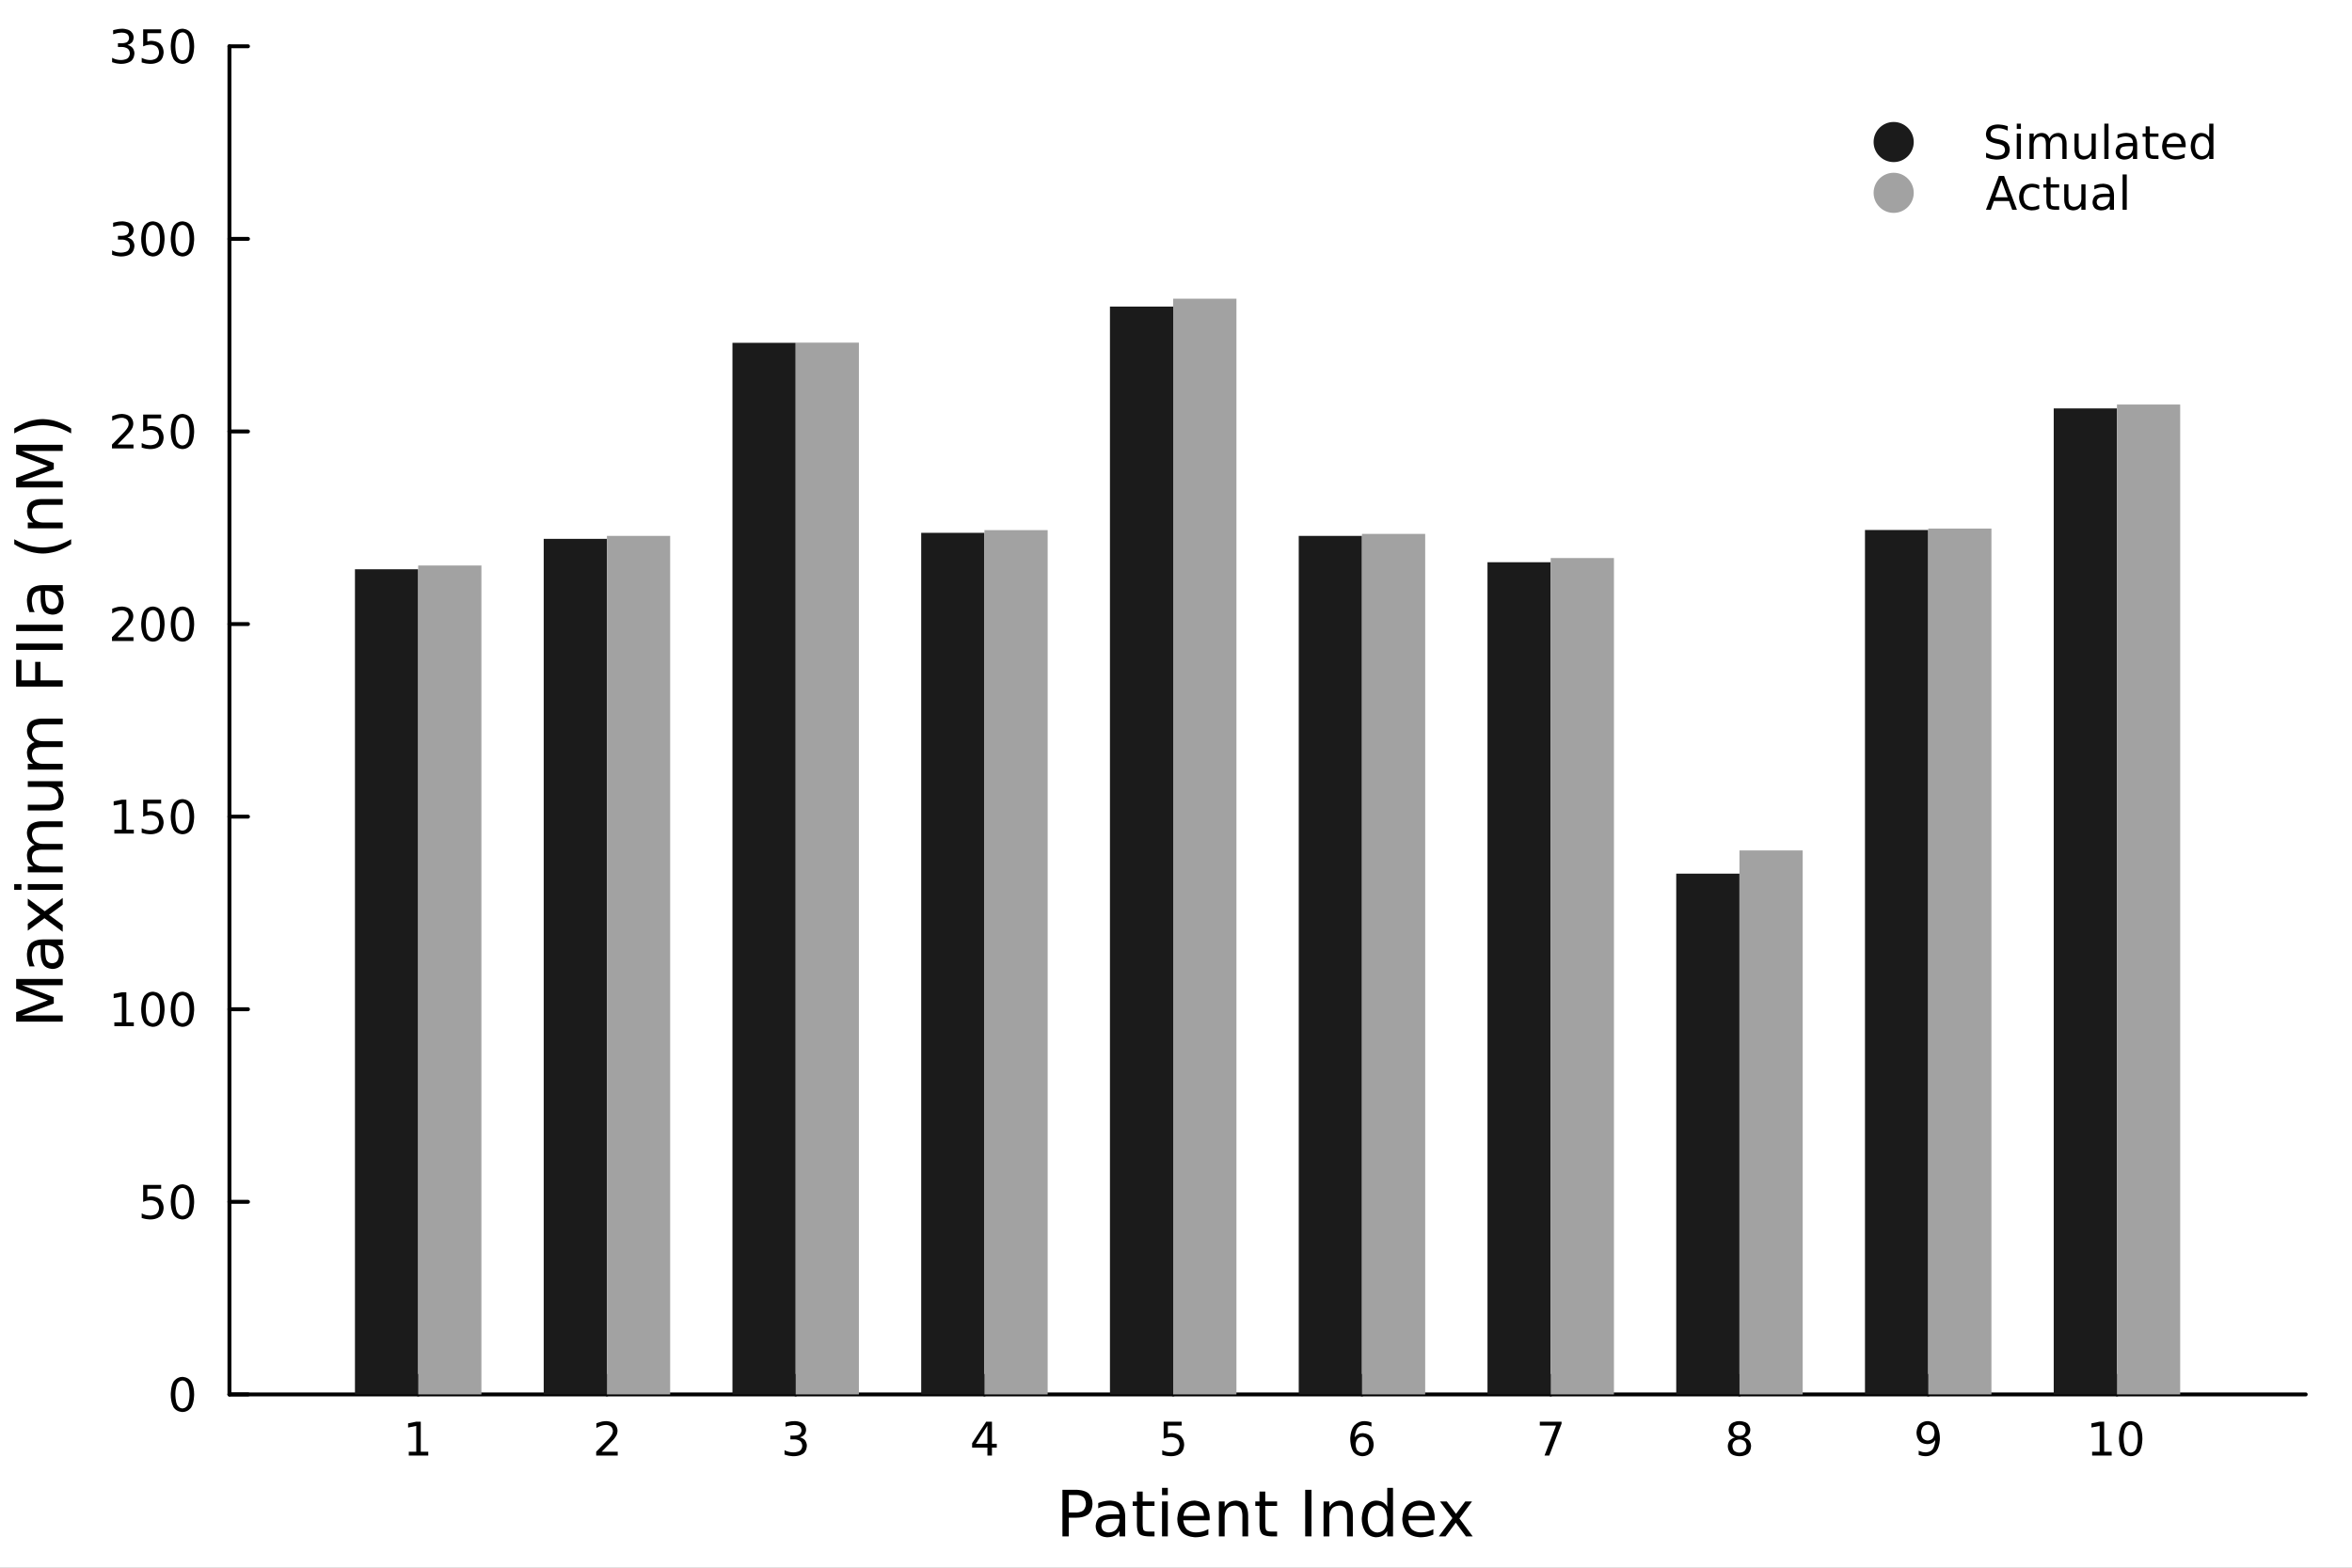 <svg xmlns="http://www.w3.org/2000/svg" xmlns:xlink="http://www.w3.org/1999/xlink" version="1.1" width="600pt" height="400pt" viewBox="0 0 600 400">
<rect x="0" y="0" width="600" height="400" fill="#808080" stroke="none"/>
<defs>
<clipPath id="clip_0">
<path transform="matrix(1,0,0,-1,0,400)" d="M0 0H600V400H0Z"/>
</clipPath>
<clipPath id="clip_1">
<path transform="matrix(1,0,0,-1,0,400)" d="M0 0H600V600H0Z"/>
</clipPath>
<clipPath id="clip_2">
<path transform="matrix(1,0,0,-1,0,400)" d="M0 0H600V600H0Z"/>
</clipPath>
<clipPath id="clip_3">
<path transform="matrix(1,0,0,-1,0,400)" d="M58.53 44.21H588.19V388.19H58.53Z"/>
</clipPath>
<clipPath id="clip_4">
<path transform="matrix(1,0,0,-1,0,400)" d="M58.53 44.21H588.19V388.19H58.53Z"/>
</clipPath>
<clipPath id="clip_5">
<path transform="matrix(1,0,0,-1,0,400)" d="M58.53 44.21H588.19V388.19H58.53Z"/>
</clipPath>
<clipPath id="clip_6">
<path transform="matrix(1,0,0,-1,0,400)" d="M58.53 44.21H588.19V388.19H58.53Z"/>
</clipPath>
<clipPath id="clip_7">
<path transform="matrix(1,0,0,-1,0,400)" d="M58.53 44.21H588.19V388.19H58.53Z"/>
</clipPath>
<clipPath id="clip_8">
<path transform="matrix(1,0,0,-1,0,400)" d="M58.53 44.21H588.19V388.19H58.53Z"/>
</clipPath>
<clipPath id="clip_9">
<path transform="matrix(1,0,0,-1,0,400)" d="M58.53 44.21H588.19V388.19H58.53Z"/>
</clipPath>
<clipPath id="clip_10">
<path transform="matrix(1,0,0,-1,0,400)" d="M58.53 44.21H588.19V388.19H58.53Z"/>
</clipPath>
<clipPath id="clip_11">
<path transform="matrix(1,0,0,-1,0,400)" d="M58.53 44.21H588.19V388.19H58.53Z"/>
</clipPath>
<clipPath id="clip_12">
<path transform="matrix(1,0,0,-1,0,400)" d="M58.53 44.21H588.19V388.19H58.53Z"/>
</clipPath>
<clipPath id="clip_13">
<path transform="matrix(1,0,0,-1,0,400)" d="M58.53 44.21H588.19V388.19H58.53Z"/>
</clipPath>
<clipPath id="clip_14">
<path transform="matrix(1,0,0,-1,0,400)" d="M58.53 44.21H588.19V388.19H58.53Z"/>
</clipPath>
<clipPath id="clip_15">
<path transform="matrix(1,0,0,-1,0,400)" d="M58.53 44.21H588.19V388.19H58.53Z"/>
</clipPath>
<clipPath id="clip_16">
<path transform="matrix(1,0,0,-1,0,400)" d="M58.53 44.21H588.19V388.19H58.53Z"/>
</clipPath>
<clipPath id="clip_17">
<path transform="matrix(1,0,0,-1,0,400)" d="M58.53 44.21H588.19V388.19H58.53Z"/>
</clipPath>
<clipPath id="clip_18">
<path transform="matrix(1,0,0,-1,0,400)" d="M58.53 44.21H588.19V388.19H58.53Z"/>
</clipPath>
<clipPath id="clip_19">
<path transform="matrix(1,0,0,-1,0,400)" d="M58.53 44.21H588.19V388.19H58.53Z"/>
</clipPath>
<clipPath id="clip_20">
<path transform="matrix(1,0,0,-1,0,400)" d="M58.53 44.21H588.19V388.19H58.53Z"/>
</clipPath>
<clipPath id="clip_21">
<path transform="matrix(1,0,0,-1,0,400)" d="M58.53 44.21H588.19V388.19H58.53Z"/>
</clipPath>
<clipPath id="clip_22">
<path transform="matrix(1,0,0,-1,0,400)" d="M58.53 44.21H588.19V388.19H58.53Z"/>
</clipPath>
<clipPath id="clip_23">
<path transform="matrix(1,0,0,-1,0,400)" d="M0 0H600V600H0Z"/>
</clipPath>
</defs>
<g clip-path="url(#clip_0)">
<g clip-path="url(#clip_1)">
<path transform="matrix(1,0,0,-1,0,400)" d="M0 0H600V400H0" fill="#ffffff" fill-rule="evenodd"/>
</g>
<g clip-path="url(#clip_2)">
<path transform="matrix(1,0,0,-1,0,400)" d="M58.53 44.21H588.19V388.19H58.53" fill="#ffffff" fill-rule="evenodd"/>
</g>
<path transform="matrix(1,0,0,-1,0,400)" stroke-width="1" stroke-linecap="round" stroke-linejoin="round" fill="none" stroke="#000000" d="M58.53 44.21H588.19"/>
<path transform="matrix(1,0,0,-1,0,400)" stroke-width="1" stroke-linecap="round" stroke-linejoin="round" fill="none" stroke="#000000" d="M106.68 44.21V48.93"/>
<path transform="matrix(1,0,0,-1,0,400)" stroke-width="1" stroke-linecap="round" stroke-linejoin="round" fill="none" stroke="#000000" d="M154.83 44.21V48.93"/>
<path transform="matrix(1,0,0,-1,0,400)" stroke-width="1" stroke-linecap="round" stroke-linejoin="round" fill="none" stroke="#000000" d="M202.98 44.21V48.93"/>
<path transform="matrix(1,0,0,-1,0,400)" stroke-width="1" stroke-linecap="round" stroke-linejoin="round" fill="none" stroke="#000000" d="M251.13 44.21V48.93"/>
<path transform="matrix(1,0,0,-1,0,400)" stroke-width="1" stroke-linecap="round" stroke-linejoin="round" fill="none" stroke="#000000" d="M299.28 44.21V48.93"/>
<path transform="matrix(1,0,0,-1,0,400)" stroke-width="1" stroke-linecap="round" stroke-linejoin="round" fill="none" stroke="#000000" d="M347.44 44.21V48.93"/>
<path transform="matrix(1,0,0,-1,0,400)" stroke-width="1" stroke-linecap="round" stroke-linejoin="round" fill="none" stroke="#000000" d="M395.59 44.21V48.93"/>
<path transform="matrix(1,0,0,-1,0,400)" stroke-width="1" stroke-linecap="round" stroke-linejoin="round" fill="none" stroke="#000000" d="M443.74 44.21V48.93"/>
<path transform="matrix(1,0,0,-1,0,400)" stroke-width="1" stroke-linecap="round" stroke-linejoin="round" fill="none" stroke="#000000" d="M491.89 44.21V48.93"/>
<path transform="matrix(1,0,0,-1,0,400)" stroke-width="1" stroke-linecap="round" stroke-linejoin="round" fill="none" stroke="#000000" d="M540.04 44.21V48.93"/>
<path transform="matrix(1,0,0,-1,0,400)" d="M104.28 29.59H106.19V36.18L104.11 35.76V36.83L106.18 37.25H107.34V29.59H109.25V28.61H104.28V29.59Z"/>
<path transform="matrix(1,0,0,-1,0,400)" d="M153.5 29.59H157.58V28.61H152.09V29.59C152.09 29.59 152.76 30.28 153.9 31.43 153.9 31.43 155.05 32.6 155.35 32.93 155.35 32.93 155.91 33.56 156.13 34 156.13 34 156.35 34.44 156.35 34.86 156.35 34.86 156.35 35.55 155.87 35.98 155.87 35.98 155.39 36.42 154.61 36.42 154.61 36.42 154.06 36.42 153.45 36.23 153.45 36.23 152.84 36.04 152.15 35.65V36.83C152.15 36.83 152.85 37.11 153.47 37.26 153.47 37.26 154.08 37.4 154.59 37.4 154.59 37.4 155.93 37.4 156.73 36.73 156.73 36.73 157.53 36.06 157.53 34.94 157.53 34.94 157.53 34.4 157.33 33.92 157.33 33.92 157.13 33.45 156.6 32.8 156.6 32.8 156.46 32.63 155.68 31.83 155.68 31.83 154.91 31.03 153.5 29.59Z"/>
<path transform="matrix(1,0,0,-1,0,400)" d="M204.05 33.26C204.05 33.26 204.88 33.08 205.35 32.52 205.35 32.52 205.83 31.95 205.83 31.12 205.83 31.12 205.83 29.84 204.95 29.14 204.95 29.14 204.07 28.44 202.45 28.44 202.45 28.44 201.9 28.44 201.33 28.55 201.33 28.55 200.75 28.65 200.14 28.87V29.99C200.14 29.99 200.63 29.71 201.2 29.57 201.2 29.57 201.78 29.42 202.41 29.42 202.41 29.42 203.51 29.42 204.09 29.86 204.09 29.86 204.66 30.29 204.66 31.12 204.66 31.12 204.66 31.88 204.13 32.31 204.13 32.31 203.59 32.74 202.64 32.74H201.63V33.7H202.69C202.69 33.7 203.55 33.7 204 34.04 204 34.04 204.46 34.39 204.46 35.04 204.46 35.04 204.46 35.71 203.99 36.06 203.99 36.06 203.52 36.42 202.64 36.42 202.64 36.42 202.16 36.42 201.61 36.31 201.61 36.31 201.06 36.21 200.4 35.99V37.03C200.4 37.03 201.07 37.22 201.64 37.31 201.64 37.31 202.23 37.4 202.74 37.4 202.74 37.4 204.07 37.4 204.85 36.79 204.85 36.79 205.63 36.19 205.63 35.16 205.63 35.16 205.63 34.44 205.21 33.95 205.21 33.95 204.8 33.45 204.05 33.26Z"/>
<path transform="matrix(1,0,0,-1,0,400)" d="M251.89 36.23 248.94 31.61H251.89V36.23M251.58 37.25H253.05V31.61H254.28V30.64H253.05V28.61H251.89V30.64H247.99V31.77L251.58 37.25Z"/>
<path transform="matrix(1,0,0,-1,0,400)" d="M296.85 37.25H301.44V36.26H297.92V34.14C297.92 34.14 298.18 34.23 298.43 34.27 298.43 34.27 298.69 34.32 298.94 34.32 298.94 34.32 300.39 34.32 301.24 33.52 301.24 33.52 302.08 32.73 302.08 31.38 302.08 31.38 302.08 29.98 301.21 29.21 301.21 29.21 300.34 28.44 298.76 28.44 298.76 28.44 298.22 28.44 297.65 28.53 297.65 28.53 297.09 28.62 296.49 28.81V29.98C296.49 29.98 297.01 29.7 297.57 29.56 297.57 29.56 298.12 29.42 298.74 29.42 298.74 29.42 299.74 29.42 300.33 29.95 300.33 29.95 300.91 30.47 300.91 31.38 300.91 31.38 300.91 32.28 300.33 32.81 300.33 32.81 299.74 33.33 298.74 33.33 298.74 33.33 298.27 33.33 297.8 33.23 297.8 33.23 297.34 33.12 296.85 32.9V37.25Z"/>
<path transform="matrix(1,0,0,-1,0,400)" d="M347.54 33.39C347.54 33.39 346.75 33.39 346.29 32.85 346.29 32.85 345.83 32.31 345.83 31.38 345.83 31.38 345.83 30.45 346.29 29.9 346.29 29.9 346.75 29.36 347.54 29.36 347.54 29.36 348.32 29.36 348.78 29.9 348.78 29.9 349.24 30.45 349.24 31.38 349.24 31.38 349.24 32.31 348.78 32.85 348.78 32.85 348.32 33.39 347.54 33.39M349.86 37.05V35.99C349.86 35.99 349.42 36.2 348.97 36.31 348.97 36.31 348.52 36.42 348.08 36.42 348.08 36.42 346.92 36.42 346.31 35.64 346.31 35.64 345.7 34.86 345.62 33.28 345.62 33.28 345.96 33.78 346.47 34.04 346.47 34.04 346.99 34.32 347.61 34.32 347.61 34.32 348.91 34.32 349.66 33.52 349.66 33.52 350.42 32.74 350.42 31.38 350.42 31.38 350.42 30.05 349.63 29.24 349.63 29.24 348.84 28.44 347.54 28.44 347.54 28.44 346.04 28.44 345.25 29.58 345.25 29.58 344.45 30.73 344.45 32.92 344.45 32.92 344.45 34.96 345.42 36.18 345.42 36.18 346.4 37.4 348.03 37.4 348.03 37.4 348.47 37.4 348.92 37.31 348.92 37.31 349.37 37.23 349.86 37.05Z"/>
<path transform="matrix(1,0,0,-1,0,400)" d="M392.81 37.25H398.36V36.75L395.23 28.61H394.01L396.96 36.26H392.81V37.25Z"/>
<path transform="matrix(1,0,0,-1,0,400)" d="M443.74 32.71C443.74 32.71 442.9 32.71 442.42 32.26 442.42 32.26 441.95 31.82 441.95 31.04 441.95 31.04 441.95 30.25 442.42 29.81 442.42 29.81 442.9 29.36 443.74 29.36 443.74 29.36 444.57 29.36 445.05 29.81 445.05 29.81 445.53 30.26 445.53 31.04 445.53 31.04 445.53 31.82 445.05 32.26 445.05 32.26 444.58 32.71 443.74 32.71M442.57 33.21C442.57 33.21 441.82 33.39 441.39 33.91 441.39 33.91 440.98 34.42 440.98 35.16 440.98 35.16 440.98 36.2 441.71 36.8 441.71 36.8 442.45 37.4 443.74 37.4 443.74 37.4 445.03 37.4 445.76 36.8 445.76 36.8 446.5 36.2 446.5 35.16 446.5 35.16 446.5 34.42 446.07 33.91 446.07 33.91 445.66 33.39 444.91 33.21 444.91 33.21 445.76 33.01 446.23 32.44 446.23 32.44 446.7 31.86 446.7 31.04 446.7 31.04 446.7 29.78 445.93 29.11 445.93 29.11 445.17 28.44 443.74 28.44 443.74 28.44 442.31 28.44 441.54 29.11 441.54 29.11 440.77 29.78 440.77 31.04 440.77 31.04 440.77 31.86 441.25 32.44 441.25 32.44 441.72 33.01 442.57 33.21M442.14 35.05C442.14 35.05 442.14 34.38 442.56 34 442.56 34 442.98 33.63 443.74 33.63 443.74 33.63 444.49 33.63 444.91 34 444.91 34 445.34 34.38 445.34 35.05 445.34 35.05 445.34 35.72 444.91 36.1 444.91 36.1 444.49 36.48 443.74 36.48 443.74 36.48 442.98 36.48 442.56 36.1 442.56 36.1 442.14 35.72 442.14 35.05Z"/>
<path transform="matrix(1,0,0,-1,0,400)" d="M489.46 28.78V29.85C489.46 29.85 489.9 29.64 490.35 29.53 490.35 29.53 490.81 29.42 491.24 29.42 491.24 29.42 492.4 29.42 493 30.2 493 30.2 493.62 30.98 493.7 32.56 493.7 32.56 493.37 32.07 492.85 31.8 492.85 31.8 492.34 31.53 491.71 31.53 491.71 31.53 490.42 31.53 489.66 32.31 489.66 32.31 488.91 33.1 488.91 34.46 488.91 34.46 488.91 35.79 489.69 36.6 489.69 36.6 490.48 37.4 491.79 37.4 491.79 37.4 493.29 37.4 494.08 36.25 494.08 36.25 494.87 35.1 494.87 32.92 494.87 32.92 494.87 30.87 493.9 29.65 493.9 29.65 492.93 28.44 491.29 28.44 491.29 28.44 490.85 28.44 490.4 28.52 490.4 28.52 489.95 28.61 489.46 28.78M491.79 32.45C491.79 32.45 492.58 32.45 493.03 32.99 493.03 32.99 493.5 33.52 493.5 34.46 493.5 34.46 493.5 35.39 493.03 35.93 493.03 35.93 492.58 36.48 491.79 36.48 491.79 36.48 491 36.48 490.54 35.93 490.54 35.93 490.08 35.39 490.08 34.46 490.08 34.46 490.08 33.52 490.54 32.99 490.54 32.99 491 32.45 491.79 32.45Z"/>
<path transform="matrix(1,0,0,-1,0,400)" d="M533.71 29.59H535.62V36.18L533.54 35.76V36.83L535.61 37.25H536.78V29.59H538.69V28.61H533.71V29.59Z"/>
<path transform="matrix(1,0,0,-1,0,400)" d="M543.55 36.48C543.55 36.48 542.65 36.48 542.19 35.58 542.19 35.58 541.74 34.7 541.74 32.92 541.74 32.92 541.74 31.14 542.19 30.25 542.19 30.25 542.65 29.36 543.55 29.36 543.55 29.36 544.46 29.36 544.91 30.25 544.91 30.25 545.37 31.14 545.37 32.92 545.37 32.92 545.37 34.7 544.91 35.58 544.91 35.58 544.46 36.48 543.55 36.48M543.55 37.4C543.55 37.4 545 37.4 545.76 36.25 545.76 36.25 546.53 35.1 546.53 32.92 546.53 32.92 546.53 30.73 545.76 29.58 545.76 29.58 545 28.44 543.55 28.44 543.55 28.44 542.1 28.44 541.33 29.58 541.33 29.58 540.56 30.73 540.56 32.92 540.56 32.92 540.56 35.1 541.33 36.25 541.33 36.25 542.1 37.4 543.55 37.4Z"/>
<path transform="matrix(1,0,0,-1,0,400)" d="M272.64 18.55V14.08H274.66C274.66 14.08 275.78 14.08 276.4 14.67 276.4 14.67 277.01 15.25 277.01 16.32 277.01 16.32 277.01 17.39 276.4 17.97 276.4 17.97 275.78 18.55 274.66 18.55H272.64M271.03 19.87H274.66C274.66 19.87 276.66 19.87 277.68 18.96 277.68 18.96 278.7 18.06 278.7 16.32 278.7 16.32 278.7 14.56 277.68 13.66 277.68 13.66 276.66 12.76 274.66 12.76H272.64V7.99H271.03V19.87Z"/>
<path transform="matrix(1,0,0,-1,0,400)" d="M284.12 12.47C284.12 12.47 282.34 12.47 281.66 12.06 281.66 12.06 280.97 11.66 280.97 10.68 280.97 10.68 280.97 9.9 281.48 9.44 281.48 9.44 282 8.98 282.88 8.98 282.88 8.98 284.1 8.98 284.83 9.84 284.83 9.84 285.57 10.71 285.57 12.14V12.47H284.12M287.04 13.07V7.99H285.57V9.34C285.57 9.34 285.07 8.53 284.32 8.14 284.32 8.14 283.57 7.76 282.49 7.76 282.49 7.76 281.12 7.76 280.31 8.52 280.31 8.52 279.51 9.29 279.51 10.58 279.51 10.58 279.51 12.09 280.51 12.85 280.51 12.85 281.52 13.61 283.52 13.61H285.57V13.76C285.57 13.76 285.57 14.77 284.9 15.32 284.9 15.32 284.24 15.87 283.04 15.87 283.04 15.87 282.28 15.87 281.55 15.69 281.55 15.69 280.83 15.51 280.16 15.14V16.5C280.16 16.5 280.96 16.81 281.72 16.96 281.72 16.96 282.48 17.12 283.19 17.12 283.19 17.12 285.13 17.12 286.08 16.11 286.08 16.11 287.04 15.11 287.04 13.07Z"/>
<path transform="matrix(1,0,0,-1,0,400)" d="M291.5 19.43V16.9H294.52V15.76H291.5V10.93C291.5 10.93 291.5 9.84 291.79 9.52 291.79 9.52 292.1 9.21 293.01 9.21H294.52V7.99H293.01C293.01 7.99 291.32 7.99 290.67 8.62 290.67 8.62 290.03 9.25 290.03 10.93V15.76H288.95V16.9H290.03V19.43H291.5Z"/>
<path transform="matrix(1,0,0,-1,0,400)" d="M296.44 16.9H297.91V7.99H296.44V16.9M296.44 20.37H297.91V18.52H296.44V20.37Z"/>
<path transform="matrix(1,0,0,-1,0,400)" d="M308.59 12.81V12.09H301.86C301.86 12.09 301.96 10.58 302.77 9.79 302.77 9.79 303.59 9 305.04 9 305.04 9 305.89 9 306.67 9.21 306.67 9.21 307.47 9.41 308.25 9.83V8.44C308.25 8.44 307.46 8.11 306.63 7.93 306.63 7.93 305.81 7.76 304.96 7.76 304.96 7.76 302.82 7.76 301.57 9 301.57 9 300.33 10.24 300.33 12.36 300.33 12.36 300.33 14.55 301.51 15.83 301.51 15.83 302.7 17.12 304.7 17.12 304.7 17.12 306.5 17.12 307.54 15.95 307.54 15.95 308.59 14.8 308.59 12.81M307.13 13.24C307.13 13.24 307.11 14.44 306.45 15.16 306.45 15.16 305.8 15.87 304.72 15.87 304.72 15.87 303.49 15.87 302.75 15.18 302.75 15.18 302.02 14.49 301.91 13.23L307.13 13.24Z"/>
<path transform="matrix(1,0,0,-1,0,400)" d="M318.4 13.37V7.99H316.94V13.32C316.94 13.32 316.94 14.59 316.45 15.21 316.45 15.21 315.95 15.84 314.97 15.84 314.97 15.84 313.78 15.84 313.1 15.09 313.1 15.09 312.41 14.33 312.41 13.03V7.99H310.94V16.9H312.41V15.52C312.41 15.52 312.94 16.32 313.64 16.72 313.64 16.72 314.36 17.12 315.29 17.12 315.29 17.12 316.83 17.12 317.62 16.16 317.62 16.16 318.4 15.21 318.4 13.37Z"/>
<path transform="matrix(1,0,0,-1,0,400)" d="M322.77 19.43V16.9H325.79V15.76H322.77V10.93C322.77 10.93 322.77 9.84 323.07 9.52 323.07 9.52 323.37 9.21 324.28 9.21H325.79V7.99H324.28C324.28 7.99 322.59 7.99 321.94 8.62 321.94 8.62 321.3 9.25 321.3 10.93V15.76H320.23V16.9H321.3V19.43H322.77Z"/>
<path transform="matrix(1,0,0,-1,0,400)" d="M332.96 19.87H334.56V7.99H332.96V19.87Z"/>
<path transform="matrix(1,0,0,-1,0,400)" d="M345.11 13.37V7.99H343.64V13.32C343.64 13.32 343.64 14.59 343.15 15.21 343.15 15.21 342.66 15.84 341.67 15.84 341.67 15.84 340.48 15.84 339.8 15.09 339.8 15.09 339.12 14.33 339.12 13.03V7.99H337.64V16.9H339.12V15.52C339.12 15.52 339.64 16.32 340.35 16.72 340.35 16.72 341.06 17.12 342 17.12 342 17.12 343.53 17.12 344.32 16.16 344.32 16.16 345.11 15.21 345.11 13.37Z"/>
<path transform="matrix(1,0,0,-1,0,400)" d="M353.89 15.55V20.37H355.36V7.99H353.89V9.33C353.89 9.33 353.43 8.53 352.72 8.14 352.72 8.14 352.02 7.76 351.04 7.76 351.04 7.76 349.42 7.76 348.4 9.05 348.4 9.05 347.39 10.34 347.39 12.44 347.39 12.44 347.39 14.54 348.4 15.83 348.4 15.83 349.42 17.12 351.04 17.12 351.04 17.12 352.02 17.12 352.72 16.73 352.72 16.73 353.43 16.34 353.89 15.55M348.9 12.44C348.9 12.44 348.9 10.82 349.56 9.9 349.56 9.9 350.23 8.98 351.39 8.98 351.39 8.98 352.55 8.98 353.22 9.9 353.22 9.9 353.89 10.82 353.89 12.44 353.89 12.44 353.89 14.05 353.22 14.97 353.22 14.97 352.55 15.89 351.39 15.89 351.39 15.89 350.23 15.89 349.56 14.97 349.56 14.97 348.9 14.05 348.9 12.44Z"/>
<path transform="matrix(1,0,0,-1,0,400)" d="M365.99 12.81V12.09H359.26C359.26 12.09 359.36 10.58 360.17 9.79 360.17 9.79 360.99 9 362.45 9 362.45 9 363.29 9 364.08 9.21 364.08 9.21 364.87 9.41 365.65 9.83V8.44C365.65 8.44 364.86 8.11 364.04 7.93 364.04 7.93 363.21 7.76 362.36 7.76 362.36 7.76 360.23 7.76 358.98 9 358.98 9 357.73 10.24 357.73 12.36 357.73 12.36 357.73 14.55 358.91 15.83 358.91 15.83 360.1 17.12 362.1 17.12 362.1 17.12 363.9 17.12 364.94 15.95 364.94 15.95 365.99 14.8 365.99 12.81M364.53 13.24C364.53 13.24 364.51 14.44 363.85 15.16 363.85 15.16 363.2 15.87 362.12 15.87 362.12 15.87 360.89 15.87 360.15 15.18 360.15 15.18 359.42 14.49 359.31 13.23L364.53 13.24Z"/>
<path transform="matrix(1,0,0,-1,0,400)" d="M375.52 16.9 372.3 12.56 375.69 7.99H373.96L371.37 11.49 368.77 7.99H367.04L370.51 12.65 367.34 16.9H369.07L371.43 13.73 373.79 16.9H375.52Z"/>
<path transform="matrix(1,0,0,-1,0,400)" stroke-width="1" stroke-linecap="round" stroke-linejoin="round" fill="none" stroke="#000000" d="M58.53 44.21V388.19"/>
<path transform="matrix(1,0,0,-1,0,400)" stroke-width="1" stroke-linecap="round" stroke-linejoin="round" fill="none" stroke="#000000" d="M58.53 44.21H63.26"/>
<path transform="matrix(1,0,0,-1,0,400)" stroke-width="1" stroke-linecap="round" stroke-linejoin="round" fill="none" stroke="#000000" d="M58.53 93.35H63.26"/>
<path transform="matrix(1,0,0,-1,0,400)" stroke-width="1" stroke-linecap="round" stroke-linejoin="round" fill="none" stroke="#000000" d="M58.53 142.49H63.26"/>
<path transform="matrix(1,0,0,-1,0,400)" stroke-width="1" stroke-linecap="round" stroke-linejoin="round" fill="none" stroke="#000000" d="M58.53 191.63H63.26"/>
<path transform="matrix(1,0,0,-1,0,400)" stroke-width="1" stroke-linecap="round" stroke-linejoin="round" fill="none" stroke="#000000" d="M58.53 240.77H63.26"/>
<path transform="matrix(1,0,0,-1,0,400)" stroke-width="1" stroke-linecap="round" stroke-linejoin="round" fill="none" stroke="#000000" d="M58.53 289.91H63.26"/>
<path transform="matrix(1,0,0,-1,0,400)" stroke-width="1" stroke-linecap="round" stroke-linejoin="round" fill="none" stroke="#000000" d="M58.53 339.05H63.26"/>
<path transform="matrix(1,0,0,-1,0,400)" stroke-width="1" stroke-linecap="round" stroke-linejoin="round" fill="none" stroke="#000000" d="M58.53 388.19H63.26"/>
<path transform="matrix(1,0,0,-1,0,400)" d="M46.55 47.76C46.55 47.76 45.64 47.76 45.19 46.86 45.19 46.86 44.73 45.98 44.73 44.2 44.73 44.2 44.73 42.42 45.19 41.53 45.19 41.53 45.64 40.64 46.55 40.64 46.55 40.64 47.45 40.64 47.91 41.53 47.91 41.53 48.36 42.42 48.36 44.2 48.36 44.2 48.36 45.98 47.91 46.86 47.91 46.86 47.45 47.76 46.55 47.76M46.55 48.68C46.55 48.68 48 48.68 48.76 47.53 48.76 47.53 49.53 46.38 49.53 44.2 49.53 44.2 49.53 42.01 48.76 40.86 48.76 40.86 48 39.72 46.55 39.72 46.55 39.72 45.09 39.72 44.32 40.86 44.32 40.86 43.56 42.01 43.56 44.2 43.56 44.2 43.56 46.38 44.32 47.53 44.32 47.53 45.09 48.68 46.55 48.68Z"/>
<path transform="matrix(1,0,0,-1,0,400)" d="M36.52 97.67H41.11V96.68H37.59V94.56C37.59 94.56 37.84 94.65 38.1 94.69 38.1 94.69 38.35 94.74 38.61 94.74 38.61 94.74 40.05 94.74 40.9 93.94 40.9 93.94 41.74 93.15 41.74 91.8 41.74 91.8 41.74 90.4 40.87 89.63 40.87 89.63 40.01 88.86 38.43 88.86 38.43 88.86 37.88 88.86 37.31 88.95 37.31 88.95 36.75 89.04 36.15 89.23V90.4C36.15 90.4 36.67 90.12 37.23 89.98 37.23 89.98 37.78 89.84 38.4 89.84 38.4 89.84 39.4 89.84 39.99 90.37 39.99 90.37 40.57 90.89 40.57 91.8 40.57 91.8 40.57 92.7 39.99 93.23 39.99 93.23 39.4 93.75 38.4 93.75 38.4 93.75 37.93 93.75 37.47 93.65 37.47 93.65 37 93.55 36.52 93.33V97.67Z"/>
<path transform="matrix(1,0,0,-1,0,400)" d="M46.55 96.9C46.55 96.9 45.64 96.9 45.19 96 45.19 96 44.73 95.12 44.73 93.34 44.73 93.34 44.73 91.56 45.19 90.67 45.19 90.67 45.64 89.78 46.55 89.78 46.55 89.78 47.45 89.78 47.91 90.67 47.91 90.67 48.36 91.56 48.36 93.34 48.36 93.34 48.36 95.12 47.91 96 47.91 96 47.45 96.9 46.55 96.9M46.55 97.82C46.55 97.82 48 97.82 48.76 96.67 48.76 96.67 49.53 95.52 49.53 93.34 49.53 93.34 49.53 91.16 48.76 90 48.76 90 48 88.86 46.55 88.86 46.55 88.86 45.09 88.86 44.32 90 44.32 90 43.56 91.16 43.56 93.34 43.56 93.34 43.56 95.52 44.32 96.67 44.32 96.67 45.09 97.82 46.55 97.82Z"/>
<path transform="matrix(1,0,0,-1,0,400)" d="M29.17 139.15H31.08V145.74L29 145.32V146.39L31.07 146.81H32.23V139.15H34.14V138.17H29.17V139.15Z"/>
<path transform="matrix(1,0,0,-1,0,400)" d="M39 146.04C39 146.04 38.1 146.04 37.64 145.15 37.64 145.15 37.19 144.26 37.19 142.48 37.19 142.48 37.19 140.7 37.64 139.81 37.64 139.81 38.1 138.92 39 138.92 39 138.92 39.91 138.92 40.36 139.81 40.36 139.81 40.82 140.7 40.82 142.48 40.82 142.48 40.82 144.26 40.36 145.15 40.36 145.15 39.91 146.04 39 146.04M39 146.96C39 146.96 40.46 146.96 41.22 145.81 41.22 145.81 41.99 144.66 41.99 142.48 41.99 142.48 41.99 140.3 41.22 139.14 41.22 139.14 40.46 138 39 138 39 138 37.55 138 36.78 139.14 36.78 139.14 36.02 140.3 36.02 142.48 36.02 142.48 36.02 144.66 36.78 145.81 36.78 145.81 37.55 146.96 39 146.96Z"/>
<path transform="matrix(1,0,0,-1,0,400)" d="M46.55 146.04C46.55 146.04 45.64 146.04 45.19 145.15 45.19 145.15 44.73 144.26 44.73 142.48 44.73 142.48 44.73 140.7 45.19 139.81 45.19 139.81 45.64 138.92 46.55 138.92 46.55 138.92 47.45 138.92 47.91 139.81 47.91 139.81 48.36 140.7 48.36 142.48 48.36 142.48 48.36 144.26 47.91 145.15 47.91 145.15 47.45 146.04 46.55 146.04M46.55 146.96C46.55 146.96 48 146.96 48.76 145.81 48.76 145.81 49.53 144.66 49.53 142.48 49.53 142.48 49.53 140.3 48.76 139.14 48.76 139.14 48 138 46.55 138 46.55 138 45.09 138 44.32 139.14 44.32 139.14 43.56 140.3 43.56 142.48 43.56 142.48 43.56 144.66 44.32 145.81 44.32 145.81 45.09 146.96 46.55 146.96Z"/>
<path transform="matrix(1,0,0,-1,0,400)" d="M29.17 188.29H31.08V194.88L29 194.47V195.53L31.07 195.95H32.23V188.29H34.14V187.31H29.17V188.29Z"/>
<path transform="matrix(1,0,0,-1,0,400)" d="M36.52 195.95H41.11V194.96H37.59V192.84C37.59 192.84 37.84 192.93 38.1 192.97 38.1 192.97 38.35 193.02 38.61 193.02 38.61 193.02 40.05 193.02 40.9 192.23 40.9 192.23 41.74 191.43 41.74 190.08 41.74 190.08 41.74 188.68 40.87 187.91 40.87 187.91 40.01 187.14 38.43 187.14 38.43 187.14 37.88 187.14 37.31 187.23 37.31 187.23 36.75 187.32 36.15 187.51V188.68C36.15 188.68 36.67 188.4 37.23 188.26 37.23 188.26 37.78 188.12 38.4 188.12 38.4 188.12 39.4 188.12 39.99 188.65 39.99 188.65 40.57 189.18 40.57 190.08 40.57 190.08 40.57 190.98 39.99 191.51 39.99 191.51 39.4 192.03 38.4 192.03 38.4 192.03 37.93 192.03 37.47 191.93 37.47 191.93 37 191.83 36.52 191.61V195.95Z"/>
<path transform="matrix(1,0,0,-1,0,400)" d="M46.55 195.18C46.55 195.18 45.64 195.18 45.19 194.29 45.19 194.29 44.73 193.4 44.73 191.62 44.73 191.62 44.73 189.84 45.19 188.95 45.19 188.95 45.64 188.06 46.55 188.06 46.55 188.06 47.45 188.06 47.91 188.95 47.91 188.95 48.36 189.84 48.36 191.62 48.36 191.62 48.36 193.4 47.91 194.29 47.91 194.29 47.45 195.18 46.55 195.18M46.55 196.1C46.55 196.1 48 196.1 48.76 194.95 48.76 194.95 49.53 193.81 49.53 191.62 49.53 191.62 49.53 189.44 48.76 188.28 48.76 188.28 48 187.14 46.55 187.14 46.55 187.14 45.09 187.14 44.32 188.28 44.32 188.28 43.56 189.44 43.56 191.62 43.56 191.62 43.56 193.81 44.32 194.95 44.32 194.95 45.09 196.1 46.55 196.1Z"/>
<path transform="matrix(1,0,0,-1,0,400)" d="M29.97 237.43H34.05V236.45H28.57V237.43C28.57 237.43 29.23 238.12 30.38 239.28 30.38 239.28 31.53 240.44 31.82 240.78 31.82 240.78 32.38 241.41 32.6 241.84 32.6 241.84 32.83 242.28 32.83 242.7 32.83 242.7 32.83 243.39 32.34 243.83 32.34 243.83 31.86 244.26 31.09 244.26 31.09 244.26 30.54 244.26 29.92 244.07 29.92 244.07 29.32 243.88 28.62 243.49V244.67C28.62 244.67 29.33 244.95 29.94 245.1 29.94 245.1 30.56 245.24 31.07 245.24 31.07 245.24 32.41 245.24 33.21 244.57 33.21 244.57 34 243.9 34 242.78 34 242.78 34 242.25 33.8 241.77 33.8 241.77 33.61 241.29 33.08 240.64 33.08 240.64 32.93 240.48 32.16 239.67 32.16 239.67 31.38 238.87 29.97 237.43Z"/>
<path transform="matrix(1,0,0,-1,0,400)" d="M39 244.32C39 244.32 38.1 244.32 37.64 243.43 37.64 243.43 37.19 242.54 37.19 240.76 37.19 240.76 37.19 238.98 37.64 238.09 37.64 238.09 38.1 237.21 39 237.21 39 237.21 39.91 237.21 40.36 238.09 40.36 238.09 40.82 238.98 40.82 240.76 40.82 240.76 40.82 242.54 40.36 243.43 40.36 243.43 39.91 244.32 39 244.32M39 245.24C39 245.24 40.46 245.24 41.22 244.09 41.22 244.09 41.99 242.95 41.99 240.76 41.99 240.76 41.99 238.58 41.22 237.43 41.22 237.43 40.46 236.28 39 236.28 39 236.28 37.55 236.28 36.78 237.43 36.78 237.43 36.02 238.58 36.02 240.76 36.02 240.76 36.02 242.95 36.78 244.09 36.78 244.09 37.55 245.24 39 245.24Z"/>
<path transform="matrix(1,0,0,-1,0,400)" d="M46.55 244.32C46.55 244.32 45.64 244.32 45.19 243.43 45.19 243.43 44.73 242.54 44.73 240.76 44.73 240.76 44.73 238.98 45.19 238.09 45.19 238.09 45.64 237.21 46.55 237.21 46.55 237.21 47.45 237.21 47.91 238.09 47.91 238.09 48.36 238.98 48.36 240.76 48.36 240.76 48.36 242.54 47.91 243.43 47.91 243.43 47.45 244.32 46.55 244.32M46.55 245.24C46.55 245.24 48 245.24 48.76 244.09 48.76 244.09 49.53 242.95 49.53 240.76 49.53 240.76 49.53 238.58 48.76 237.43 48.76 237.43 48 236.28 46.55 236.28 46.55 236.28 45.09 236.28 44.32 237.43 44.32 237.43 43.56 238.58 43.56 240.76 43.56 240.76 43.56 242.95 44.32 244.09 44.32 244.09 45.09 245.24 46.55 245.24Z"/>
<path transform="matrix(1,0,0,-1,0,400)" d="M29.97 286.57H34.05V285.59H28.57V286.57C28.57 286.57 29.23 287.26 30.38 288.42 30.38 288.42 31.53 289.58 31.82 289.92 31.82 289.92 32.38 290.55 32.6 290.98 32.6 290.98 32.83 291.42 32.83 291.84 32.83 291.84 32.83 292.53 32.34 292.97 32.34 292.97 31.86 293.4 31.09 293.4 31.09 293.4 30.54 293.4 29.92 293.21 29.92 293.21 29.32 293.02 28.62 292.63V293.81C28.62 293.81 29.33 294.09 29.94 294.24 29.94 294.24 30.56 294.38 31.07 294.38 31.07 294.38 32.41 294.38 33.21 293.71 33.21 293.71 34 293.04 34 291.92 34 291.92 34 291.39 33.8 290.91 33.8 290.91 33.61 290.43 33.08 289.78 33.08 289.78 32.93 289.62 32.16 288.81 32.16 288.81 31.38 288.01 29.97 286.57Z"/>
<path transform="matrix(1,0,0,-1,0,400)" d="M36.52 294.23H41.11V293.24H37.59V291.13C37.59 291.13 37.84 291.21 38.1 291.25 38.1 291.25 38.35 291.3 38.61 291.3 38.61 291.3 40.05 291.3 40.9 290.51 40.9 290.51 41.74 289.71 41.74 288.36 41.74 288.36 41.74 286.97 40.87 286.19 40.87 286.19 40.01 285.42 38.43 285.42 38.43 285.42 37.88 285.42 37.31 285.51 37.31 285.51 36.75 285.61 36.15 285.79V286.97C36.15 286.97 36.67 286.68 37.23 286.54 37.23 286.54 37.78 286.4 38.4 286.4 38.4 286.4 39.4 286.4 39.99 286.93 39.99 286.93 40.57 287.46 40.57 288.36 40.57 288.36 40.57 289.26 39.99 289.79 39.99 289.79 39.4 290.32 38.4 290.32 38.4 290.32 37.93 290.32 37.47 290.21 37.47 290.21 37 290.11 36.52 289.89V294.23Z"/>
<path transform="matrix(1,0,0,-1,0,400)" d="M46.55 293.46C46.55 293.46 45.64 293.46 45.19 292.57 45.19 292.57 44.73 291.68 44.73 289.9 44.73 289.9 44.73 288.12 45.19 287.23 45.19 287.23 45.64 286.35 46.55 286.35 46.55 286.35 47.45 286.35 47.91 287.23 47.91 287.23 48.36 288.12 48.36 289.9 48.36 289.9 48.36 291.68 47.91 292.57 47.91 292.57 47.45 293.46 46.55 293.46M46.55 294.38C46.55 294.38 48 294.38 48.76 293.23 48.76 293.23 49.53 292.09 49.53 289.9 49.53 289.9 49.53 287.72 48.76 286.57 48.76 286.57 48 285.42 46.55 285.42 46.55 285.42 45.09 285.42 44.32 286.57 44.32 286.57 43.56 287.72 43.56 289.9 43.56 289.9 43.56 292.09 44.32 293.23 44.32 293.23 45.09 294.38 46.55 294.38Z"/>
<path transform="matrix(1,0,0,-1,0,400)" d="M32.51 339.39C32.51 339.39 33.35 339.21 33.81 338.64 33.81 338.64 34.29 338.07 34.29 337.24 34.29 337.24 34.29 335.96 33.41 335.26 33.41 335.26 32.53 334.56 30.91 334.56 30.91 334.56 30.36 334.56 29.79 334.67 29.79 334.67 29.21 334.77 28.6 334.99V336.12C28.6 336.12 29.09 335.83 29.66 335.69 29.66 335.69 30.24 335.54 30.87 335.54 30.87 335.54 31.97 335.54 32.55 335.98 32.55 335.98 33.13 336.41 33.13 337.24 33.13 337.24 33.13 338 32.59 338.43 32.59 338.43 32.05 338.87 31.1 338.87H30.09V339.83H31.15C31.15 339.83 32.01 339.83 32.47 340.17 32.47 340.17 32.92 340.52 32.92 341.16 32.92 341.16 32.92 341.83 32.45 342.18 32.45 342.18 31.98 342.54 31.1 342.54 31.1 342.54 30.62 342.54 30.07 342.44 30.07 342.44 29.52 342.33 28.86 342.11V343.15C28.86 343.15 29.53 343.34 30.1 343.43 30.1 343.43 30.69 343.52 31.2 343.52 31.2 343.52 32.53 343.52 33.31 342.92 33.31 342.92 34.09 342.32 34.09 341.29 34.09 341.29 34.09 340.57 33.67 340.07 33.67 340.07 33.26 339.58 32.51 339.39Z"/>
<path transform="matrix(1,0,0,-1,0,400)" d="M39 342.6C39 342.6 38.1 342.6 37.64 341.71 37.64 341.71 37.19 340.82 37.19 339.04 37.19 339.04 37.19 337.26 37.64 336.37 37.64 336.37 38.1 335.49 39 335.49 39 335.49 39.91 335.49 40.36 336.37 40.36 336.37 40.82 337.26 40.82 339.04 40.82 339.04 40.82 340.82 40.36 341.71 40.36 341.71 39.91 342.6 39 342.6M39 343.52C39 343.52 40.46 343.52 41.22 342.37 41.22 342.37 41.99 341.23 41.99 339.04 41.99 339.04 41.99 336.86 41.22 335.71 41.22 335.71 40.46 334.56 39 334.56 39 334.56 37.55 334.56 36.78 335.71 36.78 335.71 36.02 336.86 36.02 339.04 36.02 339.04 36.02 341.23 36.78 342.37 36.78 342.37 37.55 343.52 39 343.52Z"/>
<path transform="matrix(1,0,0,-1,0,400)" d="M46.55 342.6C46.55 342.6 45.64 342.6 45.19 341.71 45.19 341.71 44.73 340.82 44.73 339.04 44.73 339.04 44.73 337.26 45.19 336.37 45.19 336.37 45.64 335.49 46.55 335.49 46.55 335.49 47.45 335.49 47.91 336.37 47.91 336.37 48.36 337.26 48.36 339.04 48.36 339.04 48.36 340.82 47.91 341.71 47.91 341.71 47.45 342.6 46.55 342.6M46.55 343.52C46.55 343.52 48 343.52 48.76 342.37 48.76 342.37 49.53 341.23 49.53 339.04 49.53 339.04 49.53 336.86 48.76 335.71 48.76 335.71 48 334.56 46.55 334.56 46.55 334.56 45.09 334.56 44.32 335.71 44.32 335.71 43.56 336.86 43.56 339.04 43.56 339.04 43.56 341.23 44.32 342.37 44.32 342.37 45.09 343.52 46.55 343.52Z"/>
<path transform="matrix(1,0,0,-1,0,400)" d="M32.51 388.53C32.51 388.53 33.35 388.35 33.81 387.78 33.81 387.78 34.29 387.21 34.29 386.38 34.29 386.38 34.29 385.1 33.41 384.4 33.41 384.4 32.53 383.7 30.91 383.7 30.91 383.7 30.36 383.7 29.79 383.81 29.79 383.81 29.21 383.92 28.6 384.13V385.26C28.6 385.26 29.09 384.97 29.66 384.83 29.66 384.83 30.24 384.68 30.87 384.68 30.87 384.68 31.97 384.68 32.55 385.12 32.55 385.12 33.13 385.55 33.13 386.38 33.13 386.38 33.13 387.14 32.59 387.57 32.59 387.57 32.05 388.01 31.1 388.01H30.09V388.97H31.15C31.15 388.97 32.01 388.97 32.47 389.31 32.47 389.31 32.92 389.66 32.92 390.3 32.92 390.3 32.92 390.97 32.45 391.32 32.45 391.32 31.98 391.68 31.1 391.68 31.1 391.68 30.62 391.68 30.07 391.58 30.07 391.58 29.52 391.47 28.86 391.25V392.29C28.86 392.29 29.53 392.48 30.1 392.57 30.1 392.57 30.69 392.67 31.2 392.67 31.2 392.67 32.53 392.67 33.31 392.06 33.31 392.06 34.09 391.46 34.09 390.43 34.09 390.43 34.09 389.71 33.67 389.21 33.67 389.21 33.26 388.72 32.51 388.53Z"/>
<path transform="matrix(1,0,0,-1,0,400)" d="M36.52 392.51H41.11V391.53H37.59V389.41C37.59 389.41 37.84 389.49 38.1 389.53 38.1 389.53 38.35 389.58 38.61 389.58 38.61 389.58 40.05 389.58 40.9 388.79 40.9 388.79 41.74 388 41.74 386.64 41.74 386.64 41.74 385.25 40.87 384.47 40.87 384.47 40.01 383.7 38.43 383.7 38.43 383.7 37.88 383.7 37.31 383.79 37.31 383.79 36.75 383.89 36.15 384.07V385.25C36.15 385.25 36.67 384.96 37.23 384.82 37.23 384.82 37.78 384.68 38.4 384.68 38.4 384.68 39.4 384.68 39.99 385.21 39.99 385.21 40.57 385.74 40.57 386.64 40.57 386.64 40.57 387.54 39.99 388.07 39.99 388.07 39.4 388.6 38.4 388.6 38.4 388.6 37.93 388.6 37.47 388.49 37.47 388.49 37 388.39 36.52 388.17V392.51Z"/>
<path transform="matrix(1,0,0,-1,0,400)" d="M46.55 391.74C46.55 391.74 45.64 391.74 45.19 390.85 45.19 390.85 44.73 389.96 44.73 388.18 44.73 388.18 44.73 386.4 45.19 385.51 45.19 385.51 45.64 384.63 46.55 384.63 46.55 384.63 47.45 384.63 47.91 385.51 47.91 385.51 48.36 386.4 48.36 388.18 48.36 388.18 48.36 389.96 47.91 390.85 47.91 390.85 47.45 391.74 46.55 391.74M46.55 392.67C46.55 392.67 48 392.67 48.76 391.51 48.76 391.51 49.53 390.37 49.53 388.18 49.53 388.18 49.53 386 48.76 384.85 48.76 384.85 48 383.7 46.55 383.7 46.55 383.7 45.09 383.7 44.32 384.85 44.32 384.85 43.56 386 43.56 388.18 43.56 388.18 43.56 390.37 44.32 391.51 44.32 391.51 45.09 392.67 46.55 392.67Z"/>
<path transform="matrix(1,0,0,-1,0,400)" d="M4.12 139.33V141.73L12.21 144.76 4.12 147.81V150.2H16V148.63H5.57L13.72 145.57V143.95L5.57 140.89H16V139.33H4.12Z"/>
<path transform="matrix(1,0,0,-1,0,400)" d="M11.52 157.38C11.52 157.38 11.52 155.6 11.93 154.92 11.93 154.92 12.33 154.23 13.31 154.23 13.31 154.23 14.09 154.23 14.55 154.74 14.55 154.74 15.01 155.26 15.01 156.14 15.01 156.14 15.01 157.36 14.15 158.09 14.15 158.09 13.28 158.83 11.85 158.83H11.52V157.38M10.92 160.3H16V158.83H14.65C14.65 158.83 15.46 158.33 15.85 157.58 15.85 157.58 16.23 156.84 16.23 155.75 16.23 155.75 16.23 154.39 15.47 153.57 15.47 153.57 14.7 152.77 13.41 152.77 13.41 152.77 11.9 152.77 11.14 153.77 11.14 153.77 10.38 154.78 10.38 156.78V158.83H10.23C10.23 158.83 9.22 158.83 8.67 158.17 8.67 158.17 8.12 157.51 8.12 156.3 8.12 156.3 8.12 155.54 8.3 154.82 8.3 154.82 8.48 154.09 8.85 153.42H7.49C7.49 153.42 7.18 154.23 7.03 154.98 7.03 154.98 6.87 155.74 6.87 156.45 6.87 156.45 6.87 158.39 7.88 159.34 7.88 159.34 8.88 160.3 10.92 160.3Z"/>
<path transform="matrix(1,0,0,-1,0,400)" d="M7.09 170.72 11.43 167.5 16 170.89V169.16L12.5 166.57 16 163.97V162.25L11.34 165.71 7.09 162.54V164.27L10.26 166.63 7.09 169V170.72Z"/>
<path transform="matrix(1,0,0,-1,0,400)" d="M7.09 172.96V174.42H16V172.96H7.09M3.62 172.96V174.42H5.47V172.96H3.62Z"/>
<path transform="matrix(1,0,0,-1,0,400)" d="M8.8 184.42C8.8 184.42 7.81 184.97 7.34 185.74 7.34 185.74 6.87 186.5 6.87 187.54 6.87 187.54 6.87 188.93 7.85 189.68 7.85 189.68 8.82 190.44 10.62 190.44H16V188.97H10.67C10.67 188.97 9.39 188.97 8.77 188.51 8.77 188.51 8.15 188.06 8.15 187.13 8.15 187.13 8.15 185.99 8.9 185.33 8.9 185.33 9.66 184.67 10.96 184.67H16V183.2H10.67C10.67 183.2 9.38 183.2 8.77 182.75 8.77 182.75 8.15 182.29 8.15 181.34 8.15 181.34 8.15 180.22 8.91 179.56 8.91 179.56 9.67 178.9 10.96 178.9H16V177.43H7.09V178.9H8.47C8.47 178.9 7.65 179.4 7.26 180.1 7.26 180.1 6.87 180.8 6.87 181.77 6.87 181.77 6.87 182.74 7.37 183.41 7.37 183.41 7.86 184.1 8.8 184.42Z"/>
<path transform="matrix(1,0,0,-1,0,400)" d="M12.48 193.21H7.09V194.67H12.43C12.43 194.67 13.69 194.67 14.33 195.17 14.33 195.17 14.96 195.66 14.96 196.65 14.96 196.65 14.96 197.83 14.2 198.52 14.2 198.52 13.45 199.21 12.14 199.21H7.09V200.67H16V199.21H14.63C14.63 199.21 15.44 198.68 15.84 197.97 15.84 197.97 16.23 197.27 16.23 196.34 16.23 196.34 16.23 194.8 15.28 194 15.28 194 14.32 193.21 12.48 193.21M6.87 196.89V196.89Z"/>
<path transform="matrix(1,0,0,-1,0,400)" d="M8.8 210.63C8.8 210.63 7.81 211.18 7.34 211.94 7.34 211.94 6.87 212.7 6.87 213.74 6.87 213.74 6.87 215.13 7.85 215.89 7.85 215.89 8.82 216.64 10.62 216.64H16V215.17H10.67C10.67 215.17 9.39 215.17 8.77 214.72 8.77 214.72 8.15 214.26 8.15 213.33 8.15 213.33 8.15 212.19 8.9 211.53 8.9 211.53 9.66 210.87 10.96 210.87H16V209.4H10.67C10.67 209.4 9.38 209.4 8.77 208.95 8.77 208.95 8.15 208.49 8.15 207.55 8.15 207.55 8.15 206.43 8.91 205.77 8.91 205.77 9.67 205.1 10.96 205.1H16V203.63H7.09V205.1H8.47C8.47 205.1 7.65 205.61 7.26 206.31 7.26 206.31 6.87 207.01 6.87 207.97 6.87 207.97 6.87 208.94 7.37 209.62 7.37 209.62 7.86 210.3 8.8 210.63Z"/>
<path transform="matrix(1,0,0,-1,0,400)" d="M4.12 224.81V231.63H5.47V226.41H8.97V231.12H10.33V226.41H16V224.81H4.12Z"/>
<path transform="matrix(1,0,0,-1,0,400)" d="M4.12 234.18V235.79H16V234.18H4.12Z"/>
<path transform="matrix(1,0,0,-1,0,400)" d="M4.12 238.99V240.59H16V238.99H4.12Z"/>
<path transform="matrix(1,0,0,-1,0,400)" d="M11.52 247.78C11.52 247.78 11.52 246 11.93 245.32 11.93 245.32 12.33 244.64 13.31 244.64 13.31 244.64 14.09 244.64 14.55 245.15 14.55 245.15 15.01 245.66 15.01 246.55 15.01 246.55 15.01 247.76 14.15 248.5 14.15 248.5 13.28 249.24 11.85 249.24H11.52V247.78M10.92 250.7H16V249.24H14.65C14.65 249.24 15.46 248.73 15.85 247.99 15.85 247.99 16.23 247.24 16.23 246.16 16.23 246.16 16.23 244.79 15.47 243.98 15.47 243.98 14.7 243.17 13.41 243.17 13.41 243.17 11.9 243.17 11.14 244.17 11.14 244.17 10.38 245.18 10.38 247.18V249.24H10.23C10.23 249.24 9.22 249.24 8.67 248.57 8.67 248.57 8.12 247.91 8.12 246.7 8.12 246.7 8.12 245.94 8.3 245.22 8.3 245.22 8.48 244.49 8.85 243.82H7.49C7.49 243.82 7.18 244.63 7.03 245.38 7.03 245.38 6.87 246.14 6.87 246.86 6.87 246.86 6.87 248.79 7.88 249.74 7.88 249.74 8.88 250.7 10.92 250.7Z"/>
<path transform="matrix(1,0,0,-1,0,400)" d="M3.64 262.41C3.64 262.41 5.47 261.35 7.26 260.83 7.26 260.83 9.05 260.31 10.88 260.31 10.88 260.31 12.72 260.31 14.53 260.83 14.53 260.83 16.33 261.35 18.15 262.41V261.14C18.15 261.14 16.28 259.95 14.47 259.35 14.47 259.35 12.67 258.76 10.88 258.76 10.88 258.76 9.11 258.76 7.31 259.35 7.31 259.35 5.51 259.94 3.64 261.14V262.41Z"/>
<path transform="matrix(1,0,0,-1,0,400)" d="M10.62 272.66H16V271.2H10.67C10.67 271.2 9.4 271.2 8.78 270.7 8.78 270.7 8.15 270.21 8.15 269.22 8.15 269.22 8.15 268.04 8.9 267.35 8.9 267.35 9.66 266.67 10.96 266.67H16V265.2H7.09V266.67H8.47C8.47 266.67 7.67 267.19 7.27 267.9 7.27 267.9 6.87 268.62 6.87 269.55 6.87 269.55 6.87 271.09 7.83 271.87 7.83 271.87 8.78 272.66 10.62 272.66Z"/>
<path transform="matrix(1,0,0,-1,0,400)" d="M4.12 275.64V278.04L12.21 281.07 4.12 284.12V286.51H16V284.95H5.57L13.72 281.88V280.27L5.57 277.2H16V275.64H4.12Z"/>
<path transform="matrix(1,0,0,-1,0,400)" d="M3.64 289.41V290.68C3.64 290.68 5.51 291.88 7.31 292.47 7.31 292.47 9.11 293.06 10.88 293.06 10.88 293.06 12.67 293.06 14.47 292.47 14.47 292.47 16.28 291.88 18.15 290.68V289.41C18.15 289.41 16.33 290.47 14.53 290.99 14.53 290.99 12.72 291.51 10.88 291.51 10.88 291.51 9.05 291.51 7.26 290.99 7.26 290.99 5.47 290.47 3.64 289.41Z"/>
<g clip-path="url(#clip_3)">
<path transform="matrix(1,0,0,-1,0,400)" d="M90.55 254.75V44.21H106.68V254.75H90.55" fill="#1b1b1b" fill-rule="evenodd"/>
</g>
<path transform="matrix(1,0,0,-1,0,400)" stroke-width="0" stroke-linecap="round" stroke-linejoin="round" fill="none" stroke="#000000" d="M90.55 254.75V44.21H106.68V254.75H90.55"/>
<g clip-path="url(#clip_4)">
<path transform="matrix(1,0,0,-1,0,400)" d="M138.7 262.51V44.21H154.83V262.51H138.7" fill="#1b1b1b" fill-rule="evenodd"/>
</g>
<path transform="matrix(1,0,0,-1,0,400)" stroke-width="0" stroke-linecap="round" stroke-linejoin="round" fill="none" stroke="#000000" d="M138.7 262.51V44.21H154.83V262.51H138.7"/>
<g clip-path="url(#clip_5)">
<path transform="matrix(1,0,0,-1,0,400)" d="M186.85 312.53V44.21H202.98V312.53H186.85" fill="#1b1b1b" fill-rule="evenodd"/>
</g>
<path transform="matrix(1,0,0,-1,0,400)" stroke-width="0" stroke-linecap="round" stroke-linejoin="round" fill="none" stroke="#000000" d="M186.85 312.53V44.21H202.98V312.53H186.85"/>
<g clip-path="url(#clip_6)">
<path transform="matrix(1,0,0,-1,0,400)" d="M235 264.05V44.21H251.13V264.05H235" fill="#1b1b1b" fill-rule="evenodd"/>
</g>
<path transform="matrix(1,0,0,-1,0,400)" stroke-width="0" stroke-linecap="round" stroke-linejoin="round" fill="none" stroke="#000000" d="M235 264.05V44.21H251.13V264.05H235"/>
<g clip-path="url(#clip_7)">
<path transform="matrix(1,0,0,-1,0,400)" d="M283.15 321.77V44.21H299.28V321.77H283.15" fill="#1b1b1b" fill-rule="evenodd"/>
</g>
<path transform="matrix(1,0,0,-1,0,400)" stroke-width="0" stroke-linecap="round" stroke-linejoin="round" fill="none" stroke="#000000" d="M283.15 321.77V44.21H299.28V321.77H283.15"/>
<g clip-path="url(#clip_8)">
<path transform="matrix(1,0,0,-1,0,400)" d="M331.31 263.26V44.21H347.44V263.26H331.31" fill="#1b1b1b" fill-rule="evenodd"/>
</g>
<path transform="matrix(1,0,0,-1,0,400)" stroke-width="0" stroke-linecap="round" stroke-linejoin="round" fill="none" stroke="#000000" d="M331.31 263.26V44.21H347.44V263.26H331.31"/>
<g clip-path="url(#clip_9)">
<path transform="matrix(1,0,0,-1,0,400)" d="M379.46 256.55V44.21H395.59V256.55H379.46" fill="#1b1b1b" fill-rule="evenodd"/>
</g>
<path transform="matrix(1,0,0,-1,0,400)" stroke-width="0" stroke-linecap="round" stroke-linejoin="round" fill="none" stroke="#000000" d="M379.46 256.55V44.21H395.59V256.55H379.46"/>
<g clip-path="url(#clip_10)">
<path transform="matrix(1,0,0,-1,0,400)" d="M427.61 177.09V44.21H443.74V177.09H427.61" fill="#1b1b1b" fill-rule="evenodd"/>
</g>
<path transform="matrix(1,0,0,-1,0,400)" stroke-width="0" stroke-linecap="round" stroke-linejoin="round" fill="none" stroke="#000000" d="M427.61 177.09V44.21H443.74V177.09H427.61"/>
<g clip-path="url(#clip_11)">
<path transform="matrix(1,0,0,-1,0,400)" d="M475.76 264.77V44.21H491.89V264.77H475.76" fill="#1b1b1b" fill-rule="evenodd"/>
</g>
<path transform="matrix(1,0,0,-1,0,400)" stroke-width="0" stroke-linecap="round" stroke-linejoin="round" fill="none" stroke="#000000" d="M475.76 264.77V44.21H491.89V264.77H475.76"/>
<g clip-path="url(#clip_12)">
<path transform="matrix(1,0,0,-1,0,400)" d="M523.91 295.8V44.21H540.04V295.8H523.91" fill="#1b1b1b" fill-rule="evenodd"/>
</g>
<path transform="matrix(1,0,0,-1,0,400)" stroke-width="0" stroke-linecap="round" stroke-linejoin="round" fill="none" stroke="#000000" d="M523.91 295.8V44.21H540.04V295.8H523.91"/>
<path transform="matrix(1,0,0,-1,0,400)" stroke-width=".8" stroke-linecap="round" stroke-linejoin="round" fill="none" stroke="#1b1b1b" stroke-opacity="0" d="M98.62 254.75V254.75"/>
<path transform="matrix(1,0,0,-1,0,400)" stroke-width=".8" stroke-linecap="round" stroke-linejoin="round" fill="none" stroke="#1b1b1b" stroke-opacity="0" d="M146.77 262.51V262.51"/>
<path transform="matrix(1,0,0,-1,0,400)" stroke-width=".8" stroke-linecap="round" stroke-linejoin="round" fill="none" stroke="#1b1b1b" stroke-opacity="0" d="M194.92 312.53V312.53"/>
<path transform="matrix(1,0,0,-1,0,400)" stroke-width=".8" stroke-linecap="round" stroke-linejoin="round" fill="none" stroke="#1b1b1b" stroke-opacity="0" d="M243.07 264.05V264.05"/>
<path transform="matrix(1,0,0,-1,0,400)" stroke-width=".8" stroke-linecap="round" stroke-linejoin="round" fill="none" stroke="#1b1b1b" stroke-opacity="0" d="M291.22 321.77V321.77"/>
<path transform="matrix(1,0,0,-1,0,400)" stroke-width=".8" stroke-linecap="round" stroke-linejoin="round" fill="none" stroke="#1b1b1b" stroke-opacity="0" d="M339.37 263.26V263.26"/>
<path transform="matrix(1,0,0,-1,0,400)" stroke-width=".8" stroke-linecap="round" stroke-linejoin="round" fill="none" stroke="#1b1b1b" stroke-opacity="0" d="M387.52 256.55V256.55"/>
<path transform="matrix(1,0,0,-1,0,400)" stroke-width=".8" stroke-linecap="round" stroke-linejoin="round" fill="none" stroke="#1b1b1b" stroke-opacity="0" d="M435.67 177.09V177.09"/>
<path transform="matrix(1,0,0,-1,0,400)" stroke-width=".8" stroke-linecap="round" stroke-linejoin="round" fill="none" stroke="#1b1b1b" stroke-opacity="0" d="M483.82 264.77V264.77"/>
<path transform="matrix(1,0,0,-1,0,400)" stroke-width=".8" stroke-linecap="round" stroke-linejoin="round" fill="none" stroke="#1b1b1b" stroke-opacity="0" d="M531.97 295.8V295.8"/>
<g clip-path="url(#clip_13)">
<path transform="matrix(1,0,0,-1,0,400)" d="M106.68 255.71V44.21H122.81V255.71H106.68" fill="#a2a2a2" fill-rule="evenodd"/>
</g>
<path transform="matrix(1,0,0,-1,0,400)" stroke-width="0" stroke-linecap="round" stroke-linejoin="round" fill="none" stroke="#000000" d="M106.68 255.71V44.21H122.81V255.71H106.68"/>
<g clip-path="url(#clip_14)">
<path transform="matrix(1,0,0,-1,0,400)" d="M154.83 263.26V44.21H170.96V263.26H154.83" fill="#a2a2a2" fill-rule="evenodd"/>
</g>
<path transform="matrix(1,0,0,-1,0,400)" stroke-width="0" stroke-linecap="round" stroke-linejoin="round" fill="none" stroke="#000000" d="M154.83 263.26V44.21H170.96V263.26H154.83"/>
<g clip-path="url(#clip_15)">
<path transform="matrix(1,0,0,-1,0,400)" d="M202.98 312.57V44.21H219.11V312.57H202.98" fill="#a2a2a2" fill-rule="evenodd"/>
</g>
<path transform="matrix(1,0,0,-1,0,400)" stroke-width="0" stroke-linecap="round" stroke-linejoin="round" fill="none" stroke="#000000" d="M202.98 312.57V44.21H219.11V312.57H202.98"/>
<g clip-path="url(#clip_16)">
<path transform="matrix(1,0,0,-1,0,400)" d="M251.13 264.73V44.21H267.26V264.73H251.13" fill="#a2a2a2" fill-rule="evenodd"/>
</g>
<path transform="matrix(1,0,0,-1,0,400)" stroke-width="0" stroke-linecap="round" stroke-linejoin="round" fill="none" stroke="#000000" d="M251.13 264.73V44.21H267.26V264.73H251.13"/>
<g clip-path="url(#clip_17)">
<path transform="matrix(1,0,0,-1,0,400)" d="M299.28 323.8V44.21H315.42V323.8H299.28" fill="#a2a2a2" fill-rule="evenodd"/>
</g>
<path transform="matrix(1,0,0,-1,0,400)" stroke-width="0" stroke-linecap="round" stroke-linejoin="round" fill="none" stroke="#000000" d="M299.28 323.8V44.21H315.42V323.8H299.28"/>
<g clip-path="url(#clip_18)">
<path transform="matrix(1,0,0,-1,0,400)" d="M347.44 263.77V44.21H363.57V263.77H347.44" fill="#a2a2a2" fill-rule="evenodd"/>
</g>
<path transform="matrix(1,0,0,-1,0,400)" stroke-width="0" stroke-linecap="round" stroke-linejoin="round" fill="none" stroke="#000000" d="M347.44 263.77V44.21H363.57V263.77H347.44"/>
<g clip-path="url(#clip_19)">
<path transform="matrix(1,0,0,-1,0,400)" d="M395.59 257.61V44.21H411.72V257.61H395.59" fill="#a2a2a2" fill-rule="evenodd"/>
</g>
<path transform="matrix(1,0,0,-1,0,400)" stroke-width="0" stroke-linecap="round" stroke-linejoin="round" fill="none" stroke="#000000" d="M395.59 257.61V44.21H411.72V257.61H395.59"/>
<g clip-path="url(#clip_20)">
<path transform="matrix(1,0,0,-1,0,400)" d="M443.74 183.01V44.21H459.87V183.01H443.74" fill="#a2a2a2" fill-rule="evenodd"/>
</g>
<path transform="matrix(1,0,0,-1,0,400)" stroke-width="0" stroke-linecap="round" stroke-linejoin="round" fill="none" stroke="#000000" d="M443.74 183.01V44.21H459.87V183.01H443.74"/>
<g clip-path="url(#clip_21)">
<path transform="matrix(1,0,0,-1,0,400)" d="M491.89 265.13V44.21H508.02V265.13H491.89" fill="#a2a2a2" fill-rule="evenodd"/>
</g>
<path transform="matrix(1,0,0,-1,0,400)" stroke-width="0" stroke-linecap="round" stroke-linejoin="round" fill="none" stroke="#000000" d="M491.89 265.13V44.21H508.02V265.13H491.89"/>
<g clip-path="url(#clip_22)">
<path transform="matrix(1,0,0,-1,0,400)" d="M540.04 296.78V44.21H556.17V296.78H540.04" fill="#a2a2a2" fill-rule="evenodd"/>
</g>
<path transform="matrix(1,0,0,-1,0,400)" stroke-width="0" stroke-linecap="round" stroke-linejoin="round" fill="none" stroke="#000000" d="M540.04 296.78V44.21H556.17V296.78H540.04"/>
<path transform="matrix(1,0,0,-1,0,400)" stroke-width=".8" stroke-linecap="round" stroke-linejoin="round" fill="none" stroke="#a2a2a2" stroke-opacity="0" d="M114.75 255.71V255.71"/>
<path transform="matrix(1,0,0,-1,0,400)" stroke-width=".8" stroke-linecap="round" stroke-linejoin="round" fill="none" stroke="#a2a2a2" stroke-opacity="0" d="M162.9 263.26V263.26"/>
<path transform="matrix(1,0,0,-1,0,400)" stroke-width=".8" stroke-linecap="round" stroke-linejoin="round" fill="none" stroke="#a2a2a2" stroke-opacity="0" d="M211.05 312.57V312.57"/>
<path transform="matrix(1,0,0,-1,0,400)" stroke-width=".8" stroke-linecap="round" stroke-linejoin="round" fill="none" stroke="#a2a2a2" stroke-opacity="0" d="M259.2 264.73V264.73"/>
<path transform="matrix(1,0,0,-1,0,400)" stroke-width=".8" stroke-linecap="round" stroke-linejoin="round" fill="none" stroke="#a2a2a2" stroke-opacity="0" d="M307.35 323.8V323.8"/>
<path transform="matrix(1,0,0,-1,0,400)" stroke-width=".8" stroke-linecap="round" stroke-linejoin="round" fill="none" stroke="#a2a2a2" stroke-opacity="0" d="M355.5 263.77V263.77"/>
<path transform="matrix(1,0,0,-1,0,400)" stroke-width=".8" stroke-linecap="round" stroke-linejoin="round" fill="none" stroke="#a2a2a2" stroke-opacity="0" d="M403.65 257.61V257.61"/>
<path transform="matrix(1,0,0,-1,0,400)" stroke-width=".8" stroke-linecap="round" stroke-linejoin="round" fill="none" stroke="#a2a2a2" stroke-opacity="0" d="M451.8 183.01V183.01"/>
<path transform="matrix(1,0,0,-1,0,400)" stroke-width=".8" stroke-linecap="round" stroke-linejoin="round" fill="none" stroke="#a2a2a2" stroke-opacity="0" d="M499.95 265.13V265.13"/>
<path transform="matrix(1,0,0,-1,0,400)" stroke-width=".8" stroke-linecap="round" stroke-linejoin="round" fill="none" stroke="#a2a2a2" stroke-opacity="0" d="M548.1 296.78V296.78"/>
<g clip-path="url(#clip_23)">
<path transform="matrix(1,0,0,-1,0,400)" d="M459.54 337.84H570.53V376.72H459.54" fill="#ffffff" fill-rule="evenodd"/>
</g>
<path transform="matrix(1,0,0,-1,0,400)" stroke-width="1" stroke-linecap="round" stroke-linejoin="round" fill="none" stroke="#000000" stroke-opacity="0" d="M459.54 337.84H570.53V376.72H459.54V337.84"/>
<path transform="matrix(1,0,0,-1,0,400)" d="M483.08 368.88C480.25 368.88 477.96 366.59 477.96 363.76 477.96 360.94 480.25 358.64 483.08 358.64 485.9 358.64 488.2 360.94 488.2 363.76 488.2 366.59 485.9 368.88 483.08 368.88" fill="#1b1b1b" fill-rule="evenodd"/>
<path transform="matrix(1,0,0,-1,0,400)" d="M512.18 367.8V366.66C512.18 366.66 511.51 366.98 510.92 367.13 510.92 367.13 510.33 367.29 509.78 367.29 509.78 367.29 508.83 367.29 508.31 366.92 508.31 366.92 507.79 366.55 507.79 365.87 507.79 365.87 507.79 365.29 508.13 365 508.13 365 508.48 364.71 509.44 364.53L510.15 364.38C510.15 364.38 511.45 364.14 512.07 363.51 512.07 363.51 512.7 362.88 512.7 361.83 512.7 361.83 512.7 360.57 511.85 359.92 511.85 359.92 511.01 359.28 509.39 359.28 509.39 359.28 508.78 359.28 508.08 359.41 508.08 359.41 507.39 359.55 506.65 359.82V361.03C506.65 361.03 507.36 360.63 508.05 360.43 508.05 360.43 508.73 360.22 509.39 360.22 509.39 360.22 510.39 360.22 510.93 360.62 510.93 360.62 511.48 361.01 511.48 361.74 511.48 361.74 511.48 362.38 511.08 362.74 511.08 362.74 510.7 363.09 509.81 363.27L509.09 363.41C509.09 363.41 507.79 363.67 507.2 364.23 507.2 364.23 506.62 364.78 506.62 365.77 506.62 365.77 506.62 366.92 507.42 367.58 507.42 367.58 508.23 368.24 509.65 368.24 509.65 368.24 510.26 368.24 510.89 368.13 510.89 368.13 511.52 368.02 512.18 367.8Z"/>
<path transform="matrix(1,0,0,-1,0,400)" d="M514.48 365.92H515.54V359.44H514.48V365.92M514.48 368.45H515.54V367.1H514.48V368.45Z"/>
<path transform="matrix(1,0,0,-1,0,400)" d="M522.81 364.68C522.81 364.68 523.21 365.4 523.77 365.74 523.77 365.74 524.32 366.08 525.08 366.08 525.08 366.08 526.09 366.08 526.64 365.37 526.64 365.37 527.19 364.66 527.19 363.35V359.44H526.12V363.32C526.12 363.32 526.12 364.25 525.79 364.7 525.79 364.7 525.46 365.15 524.78 365.15 524.78 365.15 523.95 365.15 523.47 364.6 523.47 364.6 522.99 364.06 522.99 363.11V359.44H521.92V363.32C521.92 363.32 521.92 364.26 521.59 364.7 521.59 364.7 521.26 365.15 520.57 365.15 520.57 365.15 519.76 365.15 519.28 364.6 519.28 364.6 518.8 364.05 518.8 363.11V359.44H517.73V365.92H518.8V364.92C518.8 364.92 519.16 365.51 519.67 365.8 519.67 365.8 520.18 366.08 520.88 366.08 520.88 366.08 521.59 366.08 522.08 365.72 522.08 365.72 522.58 365.36 522.81 364.68Z"/>
<path transform="matrix(1,0,0,-1,0,400)" d="M529.2 362V365.92H530.27V362.04C530.27 362.04 530.27 361.12 530.63 360.66 530.63 360.66 530.99 360.2 531.7 360.2 531.7 360.2 532.57 360.2 533.06 360.75 533.06 360.75 533.57 361.3 533.57 362.25V365.92H534.63V359.44H533.57V360.44C533.57 360.44 533.18 359.85 532.66 359.56 532.66 359.56 532.15 359.28 531.48 359.28 531.48 359.28 530.36 359.28 529.78 359.97 529.78 359.97 529.2 360.66 529.2 362M531.88 366.08V366.08Z"/>
<path transform="matrix(1,0,0,-1,0,400)" d="M536.82 368.45H537.89V359.44H536.82V368.45Z"/>
<path transform="matrix(1,0,0,-1,0,400)" d="M543.06 362.7C543.06 362.7 541.77 362.7 541.27 362.41 541.27 362.41 540.78 362.11 540.78 361.4 540.78 361.4 540.78 360.83 541.15 360.5 541.15 360.5 541.52 360.17 542.17 360.17 542.17 360.17 543.05 360.17 543.58 360.79 543.58 360.79 544.12 361.42 544.12 362.46V362.7H543.06M545.19 363.14V359.44H544.12V360.43C544.12 360.43 543.76 359.84 543.21 359.55 543.21 359.55 542.67 359.28 541.88 359.28 541.88 359.28 540.89 359.28 540.3 359.83 540.3 359.83 539.71 360.39 539.71 361.33 539.71 361.33 539.71 362.42 540.44 362.98 540.44 362.98 541.18 363.53 542.63 363.53H544.12V363.64C544.12 363.64 544.12 364.37 543.64 364.77 543.64 364.77 543.16 365.18 542.28 365.18 542.28 365.18 541.73 365.18 541.2 365.04 541.2 365.04 540.67 364.91 540.19 364.65V365.63C540.19 365.63 540.77 365.85 541.32 365.96 541.32 365.96 541.87 366.08 542.39 366.08 542.39 366.08 543.8 366.08 544.49 365.35 544.49 365.35 545.19 364.62 545.19 363.14Z"/>
<path transform="matrix(1,0,0,-1,0,400)" d="M548.43 367.76V365.92H550.63V365.1H548.43V361.58C548.43 361.58 548.43 360.79 548.65 360.56 548.65 360.56 548.87 360.33 549.53 360.33H550.63V359.44H549.53C549.53 359.44 548.3 359.44 547.83 359.9 547.83 359.9 547.36 360.36 547.36 361.58V365.1H546.58V365.92H547.36V367.76H548.43Z"/>
<path transform="matrix(1,0,0,-1,0,400)" d="M557.57 362.95V362.43H552.68C552.68 362.43 552.74 361.33 553.34 360.75 553.34 360.75 553.93 360.18 554.99 360.18 554.99 360.18 555.6 360.18 556.18 360.33 556.18 360.33 556.76 360.48 557.32 360.78V359.77C557.32 359.77 556.75 359.53 556.15 359.4 556.15 359.4 555.55 359.28 554.93 359.28 554.93 359.28 553.38 359.28 552.47 360.18 552.47 360.18 551.56 361.08 551.56 362.62 551.56 362.62 551.56 364.21 552.42 365.14 552.42 365.14 553.28 366.08 554.74 366.08 554.74 366.08 556.05 366.08 556.81 365.24 556.81 365.24 557.57 364.4 557.57 362.95M556.51 363.26C556.51 363.26 556.49 364.14 556.01 364.66 556.01 364.66 555.54 365.18 554.75 365.18 554.75 365.18 553.86 365.18 553.32 364.67 553.32 364.67 552.79 364.17 552.71 363.26H556.51Z"/>
<path transform="matrix(1,0,0,-1,0,400)" d="M563.58 364.94V368.45H564.65V359.44H563.58V360.42C563.58 360.42 563.25 359.84 562.73 359.55 562.73 359.55 562.22 359.28 561.51 359.28 561.51 359.28 560.33 359.28 559.59 360.21 559.59 360.21 558.86 361.15 558.86 362.68 558.86 362.68 558.86 364.21 559.59 365.14 559.59 365.14 560.33 366.08 561.51 366.08 561.51 366.08 562.22 366.08 562.73 365.8 562.73 365.8 563.25 365.52 563.58 364.94M559.96 362.68C559.96 362.68 559.96 361.5 560.44 360.83 560.44 360.83 560.92 360.17 561.77 360.17 561.77 360.17 562.61 360.17 563.1 360.83 563.1 360.83 563.58 361.5 563.58 362.68 563.58 362.68 563.58 363.85 563.1 364.52 563.1 364.52 562.61 365.19 561.77 365.19 561.77 365.19 560.92 365.19 560.44 364.52 560.44 364.52 559.96 363.85 559.96 362.68Z"/>
<path transform="matrix(1,0,0,-1,0,400)" d="M483.08 355.92C480.25 355.92 477.96 353.63 477.96 350.8 477.96 347.98 480.25 345.68 483.08 345.68 485.9 345.68 488.2 347.98 488.2 350.8 488.2 353.63 485.9 355.92 483.08 355.92" fill="#a2a2a2" fill-rule="evenodd"/>
<path transform="matrix(1,0,0,-1,0,400)" d="M510.57 353.97 508.99 349.67H512.17L510.57 353.97M509.92 355.12H511.24L514.53 346.48H513.32L512.53 348.7H508.64L507.85 346.48H506.62L509.92 355.12Z"/>
<path transform="matrix(1,0,0,-1,0,400)" d="M520.2 352.72V351.72C520.2 351.72 519.75 351.97 519.3 352.09 519.3 352.09 518.84 352.22 518.38 352.22 518.38 352.22 517.35 352.22 516.77 351.56 516.77 351.56 516.2 350.9 516.2 349.72 516.2 349.72 516.2 348.53 516.77 347.87 516.77 347.87 517.35 347.22 518.38 347.22 518.38 347.22 518.84 347.22 519.3 347.34 519.3 347.34 519.75 347.47 520.2 347.72V346.73C520.2 346.73 519.76 346.52 519.28 346.42 519.28 346.42 518.8 346.32 518.27 346.32 518.27 346.32 516.8 346.32 515.94 347.24 515.94 347.24 515.08 348.16 515.08 349.72 515.08 349.72 515.08 351.3 515.95 352.21 515.95 352.21 516.82 353.12 518.34 353.12 518.34 353.12 518.83 353.12 519.3 353.02 519.3 353.02 519.76 352.92 520.2 352.72Z"/>
<path transform="matrix(1,0,0,-1,0,400)" d="M523.11 354.8V352.96H525.3V352.14H523.11V348.62C523.11 348.62 523.11 347.83 523.32 347.6 523.32 347.6 523.54 347.37 524.21 347.37H525.3V346.48H524.21C524.21 346.48 522.98 346.48 522.51 346.94 522.51 346.94 522.04 347.4 522.04 348.62V352.14H521.26V352.96H522.04V354.8H523.11Z"/>
<path transform="matrix(1,0,0,-1,0,400)" d="M526.59 349.04V352.96H527.66V349.08C527.66 349.08 527.66 348.16 528.02 347.7 528.02 347.7 528.38 347.24 529.09 347.24 529.09 347.24 529.96 347.24 530.45 347.79 530.45 347.79 530.96 348.34 530.96 349.29V352.96H532.02V346.48H530.96V347.48C530.96 347.48 530.57 346.89 530.05 346.6 530.05 346.6 529.54 346.32 528.87 346.32 528.87 346.32 527.75 346.32 527.17 347.01 527.17 347.01 526.59 347.7 526.59 349.04M529.27 353.12V353.12Z"/>
<path transform="matrix(1,0,0,-1,0,400)" d="M537.16 349.74C537.16 349.74 535.87 349.74 535.37 349.45 535.37 349.45 534.87 349.15 534.87 348.44 534.87 348.44 534.87 347.87 535.24 347.54 535.24 347.54 535.62 347.21 536.26 347.21 536.26 347.21 537.15 347.21 537.68 347.83 537.68 347.83 538.22 348.46 538.22 349.5V349.74H537.16M539.28 350.18V346.48H538.22V347.47C538.22 347.47 537.85 346.88 537.31 346.59 537.31 346.59 536.77 346.32 535.98 346.32 535.98 346.32 534.98 346.32 534.39 346.87 534.39 346.87 533.81 347.43 533.81 348.37 533.81 348.37 533.81 349.46 534.54 350.02 534.54 350.02 535.27 350.57 536.73 350.57H538.22V350.68C538.22 350.68 538.22 351.41 537.73 351.81 537.73 351.81 537.25 352.22 536.38 352.22 536.38 352.22 535.82 352.22 535.3 352.08 535.3 352.08 534.77 351.95 534.28 351.69V352.67C534.28 352.67 534.87 352.89 535.42 353 535.42 353 535.97 353.12 536.49 353.12 536.49 353.12 537.9 353.12 538.59 352.39 538.59 352.39 539.28 351.66 539.28 350.18Z"/>
<path transform="matrix(1,0,0,-1,0,400)" d="M541.48 355.49H542.54V346.48H541.48V355.49Z"/>
</g>
</svg>

